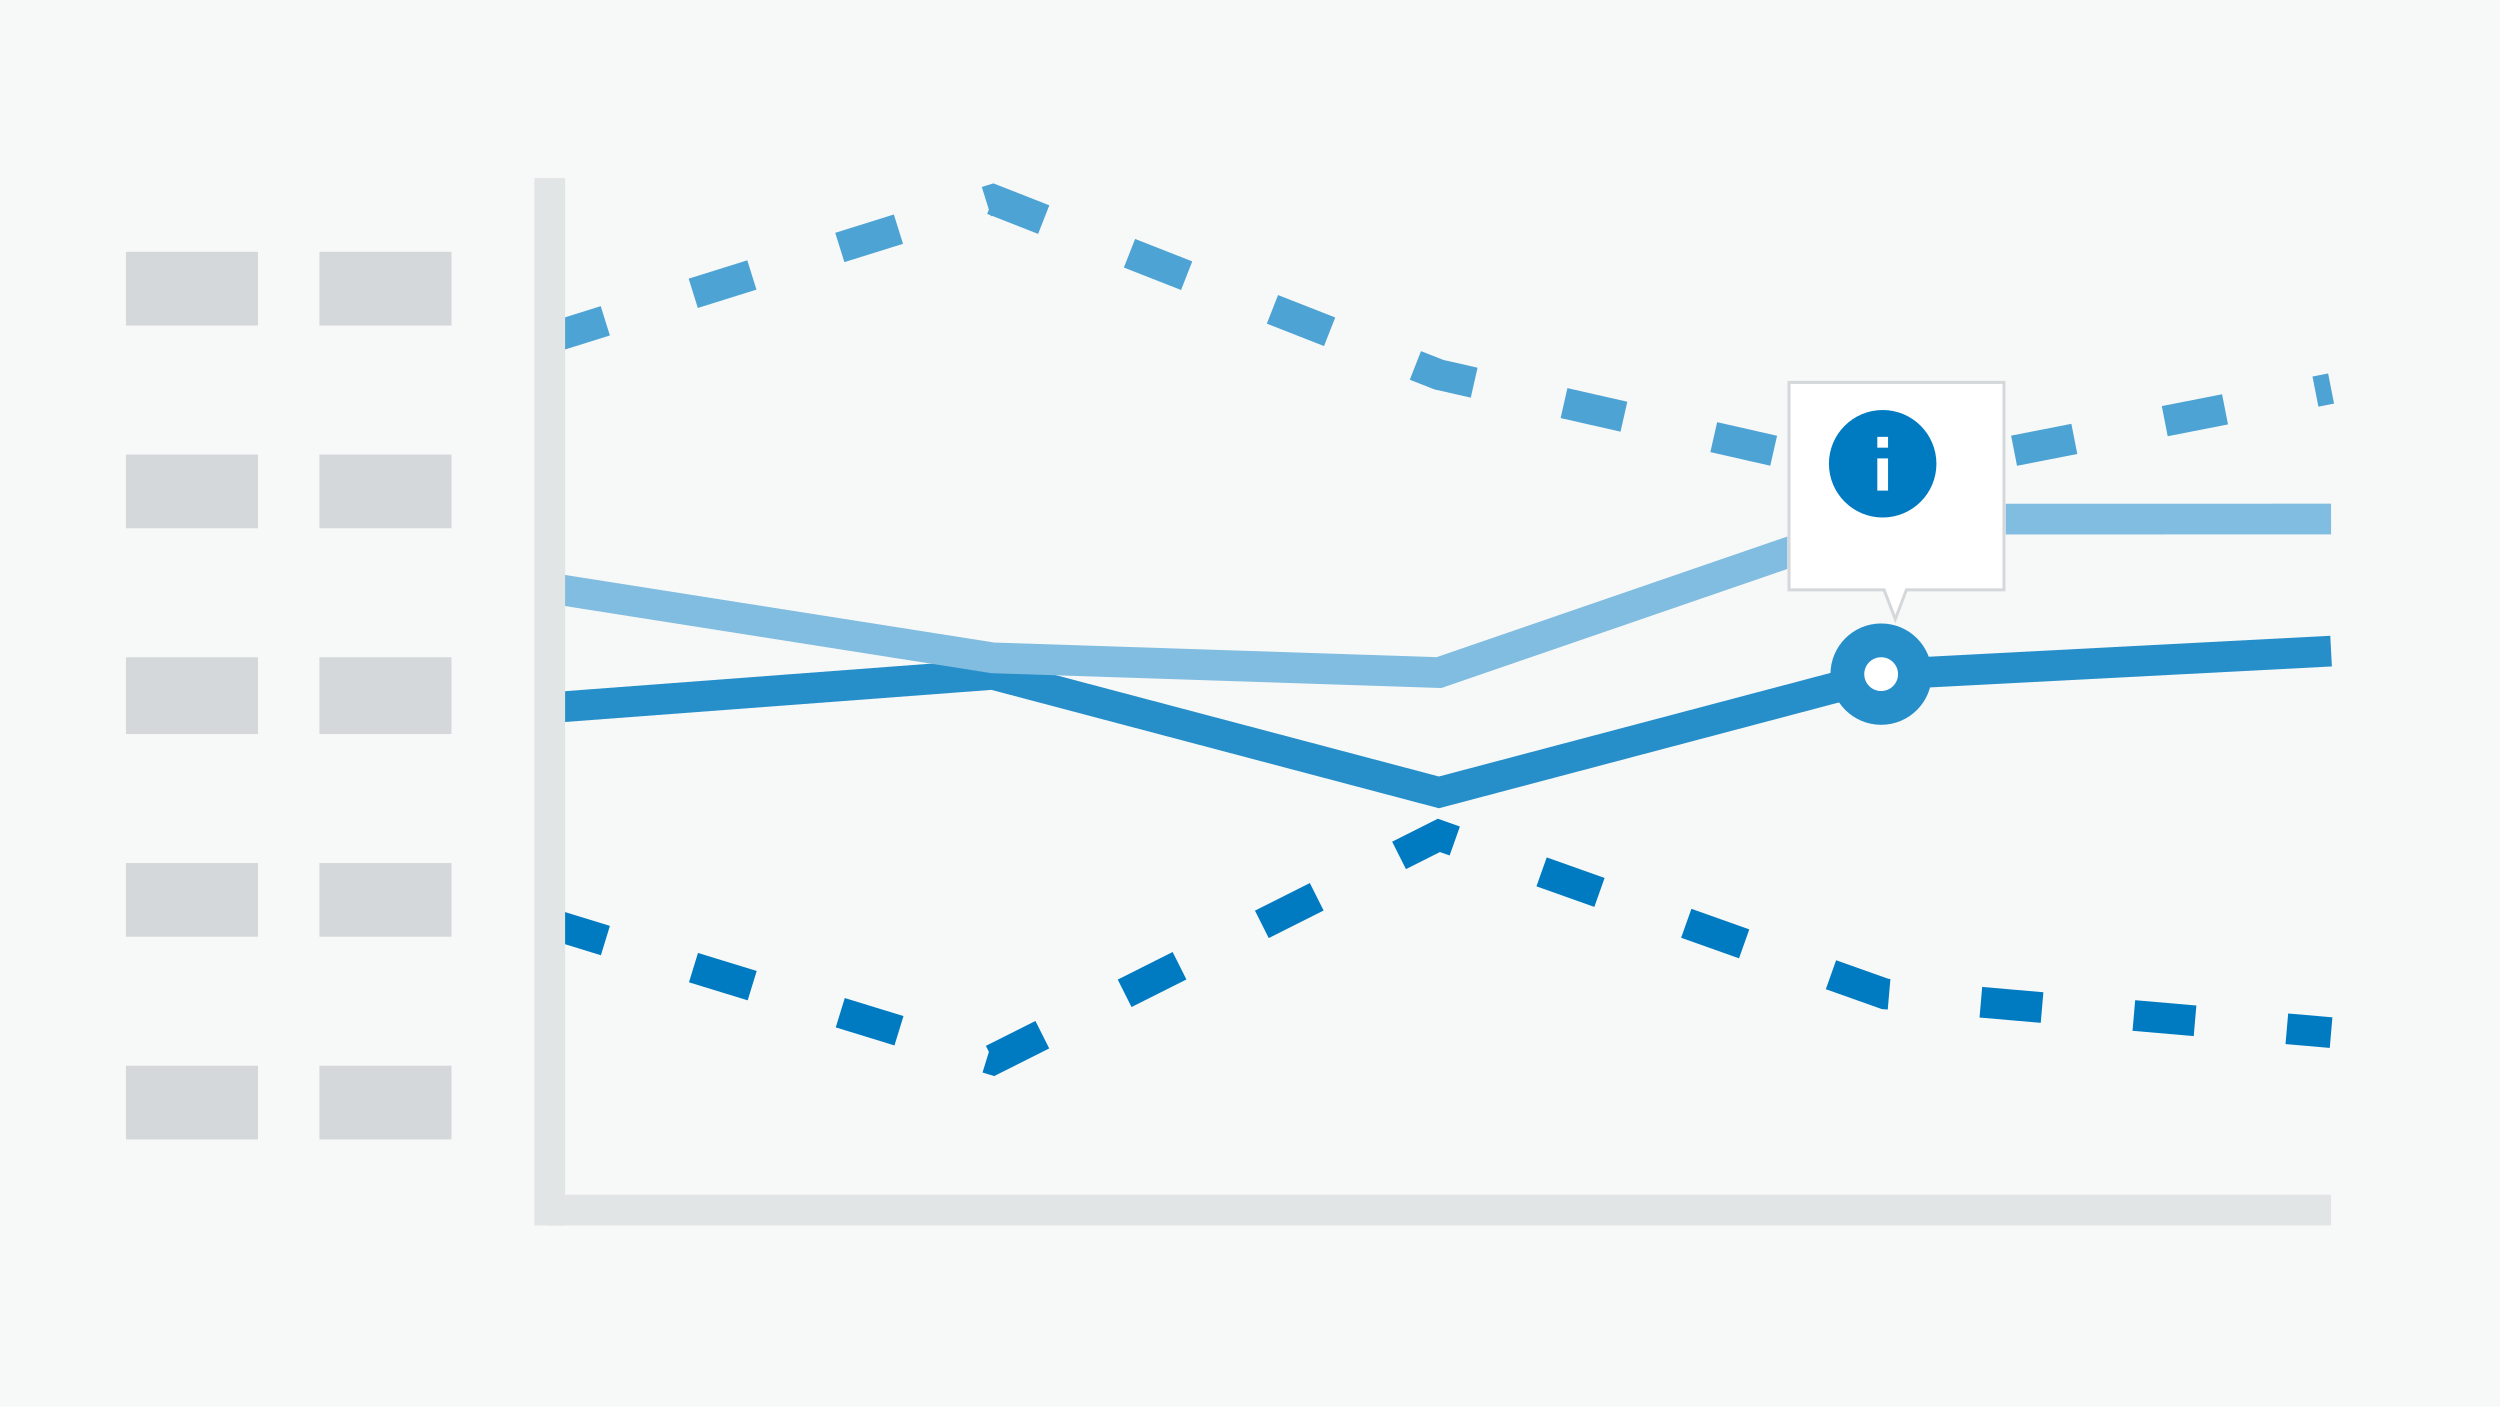 <svg width="814" height="458" viewBox="0 0 814 458" fill="none" xmlns="http://www.w3.org/2000/svg">
<rect width="814" height="458" fill="#F7F8F8"/>
<path d="M178 230.512L323.25 219.573L468.5 258L613.75 219.573L759 212" stroke="#268FCA" stroke-width="10"/>
<path d="M178 191.333L323.25 214.201L468.5 219L613.75 169.031L759 169" stroke="#80BDE0" stroke-width="10"/>
<path d="M178 110.423L323.25 65L468.5 121.991L613.75 155L759 126.505" stroke="#4DA3D4" stroke-width="10" stroke-dasharray="20 30"/>
<path d="M178 300.374L323.25 345L468.5 272L613.75 323.62L759 336.221" stroke="#007BC1" stroke-width="10" stroke-dasharray="20 30"/>
<line x1="178" y1="394" x2="759" y2="394" stroke="#E2E5E5" stroke-width="10"/>
<line x1="179" y1="399" x2="179" y2="58" stroke="#E2E5E5" stroke-width="10"/>
<rect x="104" y="82" width="43" height="24" fill="#D5D8DA"/>
<rect x="41" y="82" width="43" height="24" fill="#D5D8DA"/>
<rect x="104" y="214" width="43" height="25" fill="#D5D8DA"/>
<rect x="41" y="214" width="43" height="25" fill="#D5D8DA"/>
<rect x="104" y="148" width="43" height="24" fill="#D5D8DA"/>
<rect x="41" y="148" width="43" height="24" fill="#D5D8DA"/>
<rect x="104" y="281" width="43" height="24" fill="#D5D8DA"/>
<rect x="41" y="281" width="43" height="24" fill="#D5D8DA"/>
<rect x="104" y="347" width="43" height="24" fill="#D5D8DA"/>
<rect x="41" y="347" width="43" height="24" fill="#D5D8DA"/>
<circle cx="612.5" cy="219.5" r="11" fill="white" stroke="#268FCA" stroke-width="11"/>
<g filter="url(#filter0_d)">
<path d="M577 116H648V184.566H616.09L612.101 195L608.112 184.566H577V116Z" fill="white"/>
<path d="M608.112 184.066H577.5V116.5H647.5V184.066H616.09H615.746L615.623 184.387L612.101 193.6L608.579 184.387L608.457 184.066H608.112Z" stroke="#D5D8DA"/>
</g>
<path fill-rule="evenodd" clip-rule="evenodd" d="M613 133.5C603.34 133.5 595.5 141.34 595.5 151C595.5 160.66 603.34 168.5 613 168.5C622.66 168.5 630.5 160.66 630.5 151C630.5 141.34 622.66 133.5 613 133.5ZM611.25 159.75V149.25H614.75V159.75H611.25ZM611.25 142.25V145.75H614.75V142.25H611.25Z" fill="#007BC1"/>
<defs>
<filter id="filter0_d" x="577" y="116" width="76" height="87" filterUnits="userSpaceOnUse" color-interpolation-filters="sRGB">
<feFlood flood-opacity="0" result="BackgroundImageFix"/>
<feColorMatrix in="SourceAlpha" type="matrix" values="0 0 0 0 0 0 0 0 0 0 0 0 0 0 0 0 0 0 127 0"/>
<feOffset dx="5" dy="8"/>
<feColorMatrix type="matrix" values="0 0 0 0 0.023 0 0 0 0 0.143 0 0 0 0 0.254 0 0 0 0.2 0"/>
<feBlend mode="normal" in2="BackgroundImageFix" result="effect1_dropShadow"/>
<feBlend mode="normal" in="SourceGraphic" in2="effect1_dropShadow" result="shape"/>
</filter>
</defs>
</svg>
